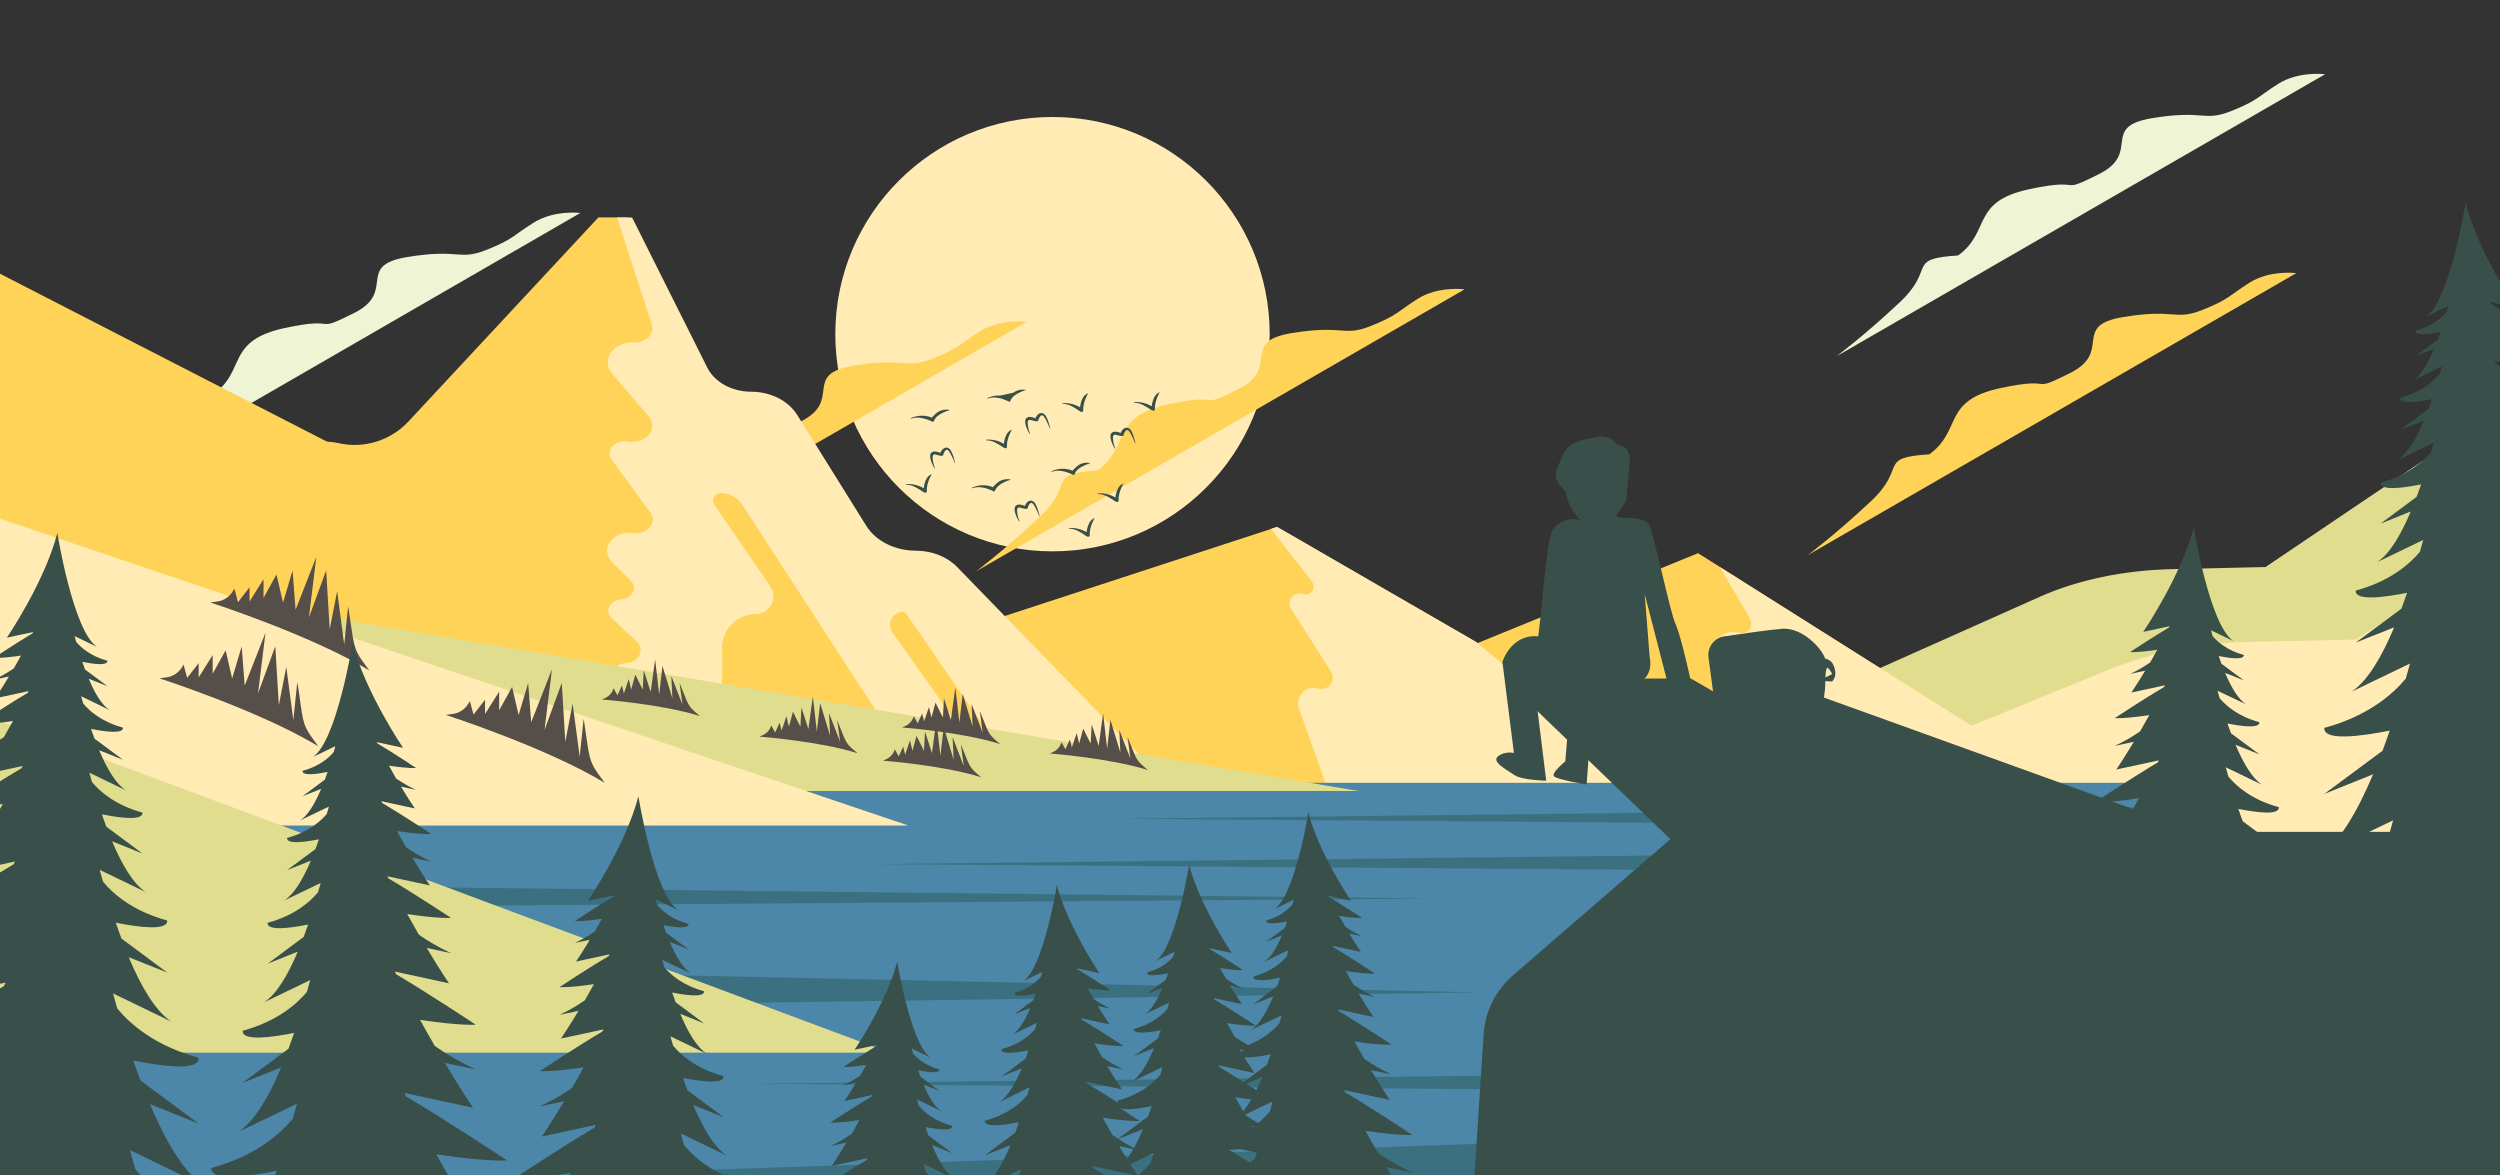<?xml version="1.0" encoding="UTF-8" standalone="no"?>
<!DOCTYPE svg PUBLIC "-//W3C//DTD SVG 1.1//EN" "http://www.w3.org/Graphics/SVG/1.1/DTD/svg11.dtd">
<svg width="100%" height="100%" viewBox="0 0 1912 899" version="1.1" xmlns="http://www.w3.org/2000/svg" xmlns:xlink="http://www.w3.org/1999/xlink" xml:space="preserve" xmlns:serif="http://www.serif.com/" style="fill-rule:evenodd;clip-rule:evenodd;stroke-linejoin:round;stroke-miterlimit:2;">
    <rect x="0" y="0" width="1912" height="899" fill="#333333" stroke="none"/>
    <g id="Layer2" transform="matrix(1,0,0,1,-7.552,-25.525)">
        <g>
            <g>
                <path d="M451.4,188.4L228.8,317L124,377.5L124,364.9L126.2,362.8C154.1,336.7 130.6,329.7 170.7,327.1C187.5,315 186.2,300.9 196.5,290C201.7,284.5 209.8,279.8 224.8,276.5C269.3,266.9 245.6,281.3 278.4,264.9C311.2,248.5 279,228.7 319,222.1C359,215.5 358.4,225 379.2,216.8C400,208.6 399.9,205.7 415.7,195.8C431.5,185.9 451.4,188.4 451.4,188.4Z" style="fill:rgb(238,244,212);fill-rule:nonzero;"/>
                <path d="M1785.8,82.3L1412.1,298C1412.1,298 1432.7,282.8 1460.6,256.6C1488.5,230.4 1464.9,223.5 1505.1,220.9C1530.4,202.6 1514.7,179.9 1559.2,170.3C1603.7,160.7 1580,175.1 1612.8,158.7C1645.6,142.3 1613.4,122.5 1653.4,115.9C1693.4,109.3 1692.8,118.8 1713.6,110.6C1734.4,102.4 1734.3,99.5 1750,89.6C1765.7,79.7 1785.8,82.3 1785.8,82.3Z" style="fill:rgb(238,244,212);fill-rule:nonzero;"/>
                <circle cx="812.5" cy="281.1" r="166.1" style="fill:rgb(255,235,179);"/>
                <path d="M792.9,271.6L419.2,487.4C419.2,487.4 439.8,472.2 467.7,446C495.6,419.8 472.1,412.9 512.2,410.2C537.5,391.9 521.8,369.2 566.2,359.6C610.6,350 587,364.4 619.8,348C652.6,331.6 620.4,311.8 660.4,305.2C700.4,298.6 699.8,308.1 720.6,299.9C741.4,291.7 741.3,288.8 757.1,278.9C772.9,269 792.9,271.6 792.9,271.6Z" style="fill:rgb(255,211,87);fill-rule:nonzero;"/>
                <path d="M1127.7,246.8L754,462.5C754,462.5 774.6,447.3 802.5,421.1C830.4,394.9 806.9,388 847,385.3C872.3,367 856.6,344.3 901.1,334.7C945.6,325.1 921.9,339.5 954.7,323.1C987.5,306.7 955.3,286.9 995.3,280.3C1035.3,273.7 1034.7,283.2 1055.5,275C1076.3,266.8 1076.2,263.9 1091.9,254C1107.6,244.1 1127.7,246.8 1127.7,246.8Z" style="fill:rgb(255,211,87);fill-rule:nonzero;"/>
                <path d="M326.7,398.7L256,484L243.3,499.3L242.4,500.4L238,505.7L234.2,510.3L229.1,516.5L223,523.8L215.8,532.5C210.7,532 198.7,531.2 182,530.1L151,528.2L145.4,527.8L134.5,527.1L127,526.6L122.2,526.3L109.2,525.4L105.9,525.2L89,524.1L87.4,524C71.2,522.9 54.4,521.6 37.6,520.3C24.1,519.2 10.5,518.1 -2.9,516.9L-2.9,229.5L114.8,290L167.4,317L261.5,365.3L326.7,398.7Z" style="fill:rgb(255,211,87);fill-rule:nonzero;"/>
                <path d="M1918,339.2L1918,727.5C1887.1,742.2 1858.6,753.6 1846.4,757.2C1817.7,765.7 1812.7,761.7 1740.2,751L1418.4,548.5L1567.9,481.8C1596.7,469 1632,461.6 1668.8,460.8L1740.2,459.2L1918,339.2Z" style="fill:rgb(225,221,143);fill-rule:nonzero;"/>
                <path d="M1918,447L1918,727.5C1884.4,742.2 1853.3,753.6 1840,757.2C1808.8,765.7 1803.3,761.7 1724.4,751L1465.1,601.2L1621.2,537.3C1652.5,524.5 1691,517.1 1731.1,516.3L1808.9,514.7L1918,447Z" style="fill:rgb(255,235,179);fill-rule:nonzero;"/>
                <path d="M771.5,498.1L984.1,428.6L1137.7,517.3L1306.2,448.6L1663,673.9L972.5,680.2C972.5,680.2 846.2,680.2 831.4,674.9L771.5,498.1Z" style="fill:rgb(255,211,87);fill-rule:nonzero;"/>
                <path d="M1321.1,667.9C1320.2,667.2 1314.2,662.4 1304.9,654.8L1295,646.7L1267.4,624.1C1253.6,612.8 1238.2,600.2 1222.9,587.6C1205.4,573.2 1187.9,558.8 1172.5,546.2L1155.7,532.4L1136,516.2L1070.6,478.4L1030,454.9L993.9,434L984.3,428.5L979.6,430L985.5,437.6L1010.8,470.1C1011.1,470.4 1011.3,470.7 1011.5,471.1C1013.1,474.2 1011.8,478 1008.7,479.6C1007.1,480.4 1005.3,480.5 1003.7,479.9C999.8,478.5 995.5,480.5 994.1,484.4C993.3,486.6 993.6,489 994.8,491L997.5,495.2L1009.3,513.7L1025.5,539.1C1028.1,543.1 1026.9,548.5 1022.9,551.1C1020.7,552.5 1018.1,552.9 1015.6,552.1C1009.3,550.2 1002.7,553.7 1000.8,560C1000.1,562.4 1000.1,565 1001,567.4L1015,606.8C1017.4,613.4 1019.5,619.4 1021.1,624L1023.4,630.4C1024,632.1 1024.3,633 1024.3,633C1024.3,633 1081.3,640.3 1145.3,648.2C1160.2,650 1175.6,651.9 1190.6,653.8L1207.7,655.9L1226.3,658.1C1245.8,660.4 1263.8,662.5 1278.8,664.2C1305.4,667.3 1322.5,668.9 1321.1,667.9ZM1636.8,657.3L1634.2,655.6L1628.1,651.8L1620,646.6L1614.6,643.2L1601.3,634.8L1594.1,630.2L1584.4,624.1L1501.7,571.9L1492.8,566.3L1485.1,561.5L1479.2,557.8L1438.8,532.3L1322.9,459.2L1346,498.7C1348,502.2 1346.9,506.7 1343.4,508.8C1341.6,509.9 1339.4,510.1 1337.4,509.4C1332,507.7 1326.2,509.2 1322.4,513.4C1322,513.9 1321.6,514.4 1321.2,514.9C1317.6,520.1 1317.8,527 1321.7,532L1343.1,559.3L1345.2,562C1360.9,582 1374.6,599.4 1376.7,602C1378,603.6 1393.9,612.3 1417.1,624.2C1429.2,630.4 1443.3,637.5 1458.3,645L1459.8,645.7L1463.5,647.5C1468,649.7 1472.6,652 1477.3,654.3L1481.1,656.2C1494.2,662.6 1507.6,669 1520.8,675.2L1530.6,675.1L1583.4,674.6L1609.4,674.4L1663.1,673.9L1636.8,657.3Z" style="fill:rgb(255,235,179);fill-rule:nonzero;"/>
                <path d="M139.3,454.1L216.5,378.9C229.8,366 248.6,360.6 266.7,364.5C286.2,368.8 306.4,362.4 320,347.8L465.2,191.8L487.5,191.8L534.6,306.7C539.2,317.8 550,325.1 562,325.1C574.2,325.1 585.4,331.9 590.9,342.8C602.4,365.4 622.3,404.4 634.2,427.7C640.2,439.4 652.2,446.7 665.3,446.7C675.3,446.7 684.8,451.3 691,459.1L818.4,619.6L353.5,619.6L139.3,454.1Z" style="fill:rgb(255,211,87);fill-rule:nonzero;"/>
                <path d="M548.5,306.7C554.1,317.8 567.3,325.1 581.9,325.1C596.8,325.1 610.4,331.9 617.2,342.8C631.3,365.4 655.6,404.4 670.1,427.7C677.4,439.4 692.1,446.7 708.1,446.7C720.3,446.7 731.9,451.3 739.5,459.1C777.1,497.8 890,614.1 890,614.1C883.7,615.9 875.8,617.8 866.9,619.5L633.8,619.5C577.1,609.4 526.3,597 526.3,597L477.4,549.5C474.4,546.8 473.6,542.5 475.5,538.9C477.3,535.4 481.4,533 486.1,532.7C490.7,532.4 494.8,530 496.6,526.5C498.4,523 497.5,518.7 494.5,516.1L475.4,498.3C472.8,496.1 472.1,492.4 473.5,489.4C475,486.4 478.4,484.3 482.4,484C486.4,483.7 489.9,481.6 491.5,478.6C493.1,475.6 492.4,471.8 489.9,469.5L475.7,455.4C471.2,450.9 470.6,444.6 474.2,439.7C477.8,434.8 484.8,432.1 491.8,433.2C496.7,434 501.7,432.3 504.5,428.9C507.4,425.7 507.6,421 505,417.6L475.4,377.1C473.1,374 473.3,369.6 476,366.8C479,363.7 483.5,362.3 487.8,363.2C494,364.3 500.3,362.3 503.8,358C507.3,353.9 507.2,347.9 503.6,343.9C494.7,333.6 484.6,321.8 475.8,311.4C471.6,306.9 471.2,300.1 474.8,295.1C478.4,290 485.2,287 492.4,287.4C496.5,287.7 500.5,286.3 503.5,283.5C506.2,281.1 507.2,277.3 506.1,273.9C497.3,246.9 479.5,191.9 479.5,191.9L491,191.9L548.5,306.7Z" style="fill:rgb(255,235,179);fill-rule:nonzero;"/>
                <path d="M764.9,588.3L700.1,494.2C699.7,493.6 699.1,493.3 698.4,493.3C692.8,493.3 688.3,497.8 688.3,503.4C688.3,505.5 688.9,507.5 690.1,509.2L751.5,596L764.9,588.3Z" style="fill:rgb(255,211,87);fill-rule:nonzero;"/>
                <path d="M697.2,599.5L575.5,411.9C571.8,406.2 565.4,402.7 558.6,402.7C555.5,402.7 552.9,405.2 552.9,408.4C552.9,409.6 553.3,410.7 553.9,411.6L596.7,474C600.9,480.1 599.3,488.5 593.2,492.8C591,494.3 588.3,495.2 585.6,495.2C571.4,495.2 559.8,506.7 559.8,521L559.8,578L697.2,599.5Z" style="fill:rgb(255,211,87);fill-rule:nonzero;"/>
                <path d="M1697,624.2L1697,1049.9C1697,1058 1689.3,1064.6 1679.8,1064.6L0,1064.6L0,624.2L1697,624.2Z" style="fill:rgb(76,134,168);fill-rule:nonzero;"/>
                <path d="M309.6,703.9L1105.5,712.7L309.6,718.6L309.6,703.9Z" style="fill:rgb(59,112,128);fill-rule:nonzero;"/>
                <g transform="matrix(1.045,0,0,3.144,-14.481,-1928.12)">
                    <path d="M1114.9,899.5L319,908.4L1114.8,914.3L1114.9,899.5Z" style="fill:rgb(59,112,128);fill-rule:nonzero;"/>
                </g>
                <g transform="matrix(1,0,0,1,12.734,-34.198)">
                    <path d="M1367,879.8L571.1,888.6L1367,894.5L1367,879.8Z" style="fill:rgb(59,112,128);fill-rule:nonzero;"/>
                </g>
                <g transform="matrix(1.036,0,0,1.996,-11.306,-763.802)">
                    <path d="M313.4,766.9L1109.2,775.7L313.4,781.6L313.4,766.9Z" style="fill:rgb(59,112,128);fill-rule:nonzero;"/>
                </g>
                <path d="M1471.2,677.6L675.4,686.4L1471.2,692.3L1471.2,677.6Z" style="fill:rgb(59,112,128);fill-rule:nonzero;"/>
                <path d="M1657.4,642.8L861.6,651.7L1657.4,657.6L1657.4,642.8Z" style="fill:rgb(59,112,128);fill-rule:nonzero;"/>
                <path d="M247.2,495.8L1046.6,630.5L373.6,630.5L247.2,495.8Z" style="fill:rgb(225,221,143);fill-rule:nonzero;"/>
                <path d="M467.8,560.5C467.8,560.5 514.1,564 542.9,573.2C536,567.3 534.8,566.8 531.2,557.6C527.6,548.4 527.3,547.9 527.3,547.9L529.5,564.5L521,542.5L521.8,559.7L514.2,534.8L511.7,556.7L508.6,529.9L505.2,554.7L499.9,538.2L499.1,552.9L493.4,541.5L490.3,552.9L488.4,544.9L484.7,555.9L483.2,549.8L479.8,557.3L476.8,551.9C475.8,555.4 473.2,558.2 469.9,559.6L467.8,560.5Z" style="fill:rgb(86,79,73);fill-rule:nonzero;"/>
                <path d="M588.3,588.9C588.3,588.9 634.6,592.4 663.4,601.6C656.5,595.7 655.3,595.2 651.7,586C648.1,576.8 647.8,576.3 647.8,576.3L650.1,592.9L641.6,570.9L642.4,588.1L634.8,563.2L632.3,585.1L629.2,558.3L625.8,583.1L620.5,566.6L619.7,581.3L614,569.9L610.9,581.3L609,573.3L605.3,584.3L603.8,578.2L600.4,585.7L597.4,580.3C596.4,583.8 593.8,586.6 590.5,588L588.3,588.9Z" style="fill:rgb(86,79,73);fill-rule:nonzero;"/>
                <path d="M697.4,581.9C697.4,581.9 743.7,585.4 772.5,594.6C765.6,588.7 764.4,588.2 760.8,579C757.2,569.8 756.9,569.3 756.9,569.3L759.1,585.9L750.6,563.9L751.4,581.1L743.8,556.2L741.3,578.1L738.2,551.3L734.8,576.1L729.5,559.6L728.7,574.3L723,562.9L719.9,574.3L718,566.3L714.3,577.3L712.8,571.2L709.4,578.7L706.4,573.3C705.4,576.8 702.8,579.6 699.5,581L697.4,581.9Z" style="fill:rgb(86,79,73);fill-rule:nonzero;"/>
                <path d="M682.9,607.3C682.9,607.3 729.2,610.8 758,620C751.1,614.1 749.9,613.6 746.3,604.4C742.7,595.2 742.4,594.7 742.4,594.7L744.6,611.3L736.1,589.3L736.9,606.5L729.3,581.6L726.8,603.5L723.7,576.7L720.3,601.5L715,585L714.2,599.7L708.5,588.3L705.4,599.7L703.5,591.7L699.8,602.7L698.3,596.5L694.9,604L691.9,598.6C690.9,602.1 688.3,604.9 685,606.3L682.9,607.3Z" style="fill:rgb(86,79,73);fill-rule:nonzero;"/>
                <path d="M810.4,601.8C810.4,601.8 856.7,605.3 885.5,614.5C878.6,608.6 877.4,608.1 873.8,598.9C870.2,589.7 869.9,589.2 869.9,589.2L872.1,605.8L863.6,583.8L864.4,601L856.8,576.1L854.3,598L851.2,571.2L847.8,596L842.5,579.5L841.7,594.2L836,582.8L832.9,594.2L831,586.2L827.3,597.2L825.8,591.1L822.4,598.6L819.4,593.2C818.4,596.7 815.8,599.5 812.5,600.9L810.4,601.8Z" style="fill:rgb(86,79,73);fill-rule:nonzero;"/>
                <path d="M702.3,656.9L-4,656.9L-4,418.3L702.3,656.9Z" style="fill:rgb(255,235,179);fill-rule:nonzero;"/>
                <path d="M168.4,486.3C168.4,486.3 245.2,511.1 290,538.3C280.7,525.5 278.9,524.3 276.5,507.2C274.1,490.1 273.8,489.3 273.8,489.3L270.8,518.3L265.4,477.6L259.7,506.9L257,461.8L243.8,497.8L249.5,451.4L233.6,491.9L231.3,461.9L224,486.4L219,464.9L209.1,482.8L209.1,468.5L198.4,485.6L198.4,474.7L189.6,486L186.8,475.7L185.7,477.6C183.2,481.8 179,484.7 174.2,485.5L168.4,486.3Z" style="fill:rgb(86,79,73);fill-rule:nonzero;"/>
                <path d="M348.5,572.3C348.5,572.3 425.3,597.1 470.1,624.3C460.8,611.5 459,610.3 456.6,593.2C454.2,576.1 453.9,575.3 453.9,575.3L450.9,604.3L445.5,563.6L439.9,592.9L437.2,547.8L424,583.8L429.7,537.4L413.8,577.9L411.5,547.9L404.2,572.4L399.2,550.9L389.3,568.8L389.3,554.5L378.5,571.6L378.5,560.7L369.7,572L366.9,561.7L365.8,563.6C363.3,567.8 359.1,570.7 354.3,571.5L348.5,572.3Z" style="fill:rgb(86,79,73);fill-rule:nonzero;"/>
                <path d="M129.4,544.3C129.4,544.3 206.2,569.1 251,596.3C241.7,583.5 239.9,582.3 237.6,565.2C235.3,548.1 234.9,547.3 234.9,547.3L231.9,576.3L226.5,535.6L220.8,564.9L218.1,519.8L204.9,555.8L210.6,509.4L194.7,549.9L192.4,519.9L185.1,544.4L180.1,522.9L170.2,540.8L170.2,526.5L159.5,543.6L159.5,532.7L150.7,544L147.9,533.7L146.9,535.6C144.4,539.8 140.2,542.7 135.4,543.5L129.4,544.3Z" style="fill:rgb(86,79,73);fill-rule:nonzero;"/>
                <path d="M-3,572.6L688,830.6L-3,830.6L-3,572.6Z" style="fill:rgb(225,221,143);fill-rule:nonzero;"/>
                <path d="M1074.6,998.6C1070.7,991.9 1066.6,984.7 1062.4,977.1C1095.8,982.2 1108.1,981.1 1108.1,981.1C1108.1,981.1 1075.7,959.8 1051.4,944.9C1048.4,943.1 1045.6,941.4 1042.9,939.8C1042.5,939.1 1042.2,938.3 1041.8,937.6L1056.7,940.8C1079.9,945.8 1085.6,947 1086.6,947.2L1086.1,947.1C1086.1,947.1 1083.3,943.1 1078.8,935.9C1076.9,932.9 1074.6,929.3 1072.2,925.3C1071.4,924.1 1070.6,922.8 1069.8,921.4L1069.4,920.7L1067.8,918.1L1087.7,922.4C1080.4,919.1 1073.4,915.2 1066.7,910.8C1065,909.7 1063.2,908.5 1061.4,907.3L1058,901.3L1056.3,898.4L1055.6,897.1L1053.4,893.2L1051.8,890.3L1056.4,891C1079.2,894.2 1087.7,893.5 1087.7,893.5C1087.7,893.5 1085.3,891.9 1081.3,889.3C1077.6,886.9 1072.5,883.6 1067,880L1066.5,879.7L1060.9,876.1C1056.9,873.6 1052.8,871 1048.8,868.5C1044.4,865.8 1040.2,863.2 1036.4,861L1035.5,859.2L1057.6,864C1067.6,866.2 1070.3,866.7 1070.8,866.8L1070.4,866.7C1070.4,866.7 1068.5,863.9 1065.3,858.8C1063.7,856.3 1061.8,853.2 1059.6,849.7C1058.9,848.6 1058.2,847.5 1057.5,846.3C1057,845.5 1056.5,844.7 1056,843.9L1058.8,844.5L1066.8,846.2L1071.6,847.2C1071.4,847.1 1070.1,846.6 1068.1,845.5C1066.2,844.6 1063.7,843.2 1060.7,841.5C1057.7,839.8 1054.5,837.7 1050.9,835.3C1048.5,831.2 1046,826.7 1043.4,822C1049.8,823 1055,823.6 1059,824C1061.2,824.2 1063.2,824.3 1064.8,824.4C1066.8,824.5 1068.4,824.5 1069.5,824.5C1071,824.5 1071.7,824.4 1071.7,824.4L1070,823.3L1069,822.6L1064.6,819.7C1057.1,814.8 1044.9,807 1035.3,801.1C1033.9,800.3 1032.6,799.5 1031.4,798.8L1030.7,797.4L1036.1,798.6L1054.1,802.5L1058.1,803.4L1058,803.4C1058,803.4 1057.6,802.8 1056.8,801.6C1055,798.9 1051.3,793.2 1046.6,785.4L1059,788C1054.3,785.8 1049.7,783.3 1045.4,780.4C1044.5,779.8 1043.6,779.2 1042.7,778.6C1041.6,776.8 1040.5,774.9 1039.4,772.9L1038.7,771.6L1036.8,768.1C1042.8,769.1 1048.9,769.8 1055,770.1C1056.4,770.2 1057.7,770.2 1059.1,770.1L1056.8,768.6C1051.2,764.9 1036.8,755.5 1027.3,750L1026.9,749.1L1026.8,748.9C1043.6,752.6 1047.8,753.4 1048.6,753.6L1048.4,753.6C1048.4,753.6 1044.7,748.2 1039.5,739.5L1049.2,741.6C1044.7,739.5 1040.4,737.1 1036.4,734.2C1034.9,731.6 1033.3,728.9 1031.7,726C1044.5,728 1049.2,727.5 1049.2,727.5C1049.2,727.5 1033.5,717.2 1024.2,711.7L1023.9,711L1023.8,710.8C1037.1,713.7 1040.3,714.4 1040.9,714.5L1040.8,714.5C1040.8,714.5 1039.7,712.9 1037.9,710L1037.1,708.7C1033.9,703.7 1029.2,695.8 1024.3,686.5C1022.9,683.8 1021.5,681 1020.1,678.1C1019.7,677.3 1019.3,676.4 1018.9,675.6C1015,667.4 1011.7,658.9 1009.1,650.3C1008.8,649.2 1008.5,648.1 1008.2,647C1007.8,645.4 1008,648.2 1007.6,650.3C1006.7,655.2 1004.9,665 1002.2,675.8C1002,676.7 1001.8,677.5 1001.5,678.4C1000.8,681.1 1000.1,683.7 999.3,686.4C997.2,693.9 994.6,701.2 991.4,708.3C991.1,709 990.7,709.7 990.4,710.4C988,715.1 985.3,718.7 982.5,720.6L997,713.6C996.7,714.8 996.3,716.1 996,717.3C992.7,721.2 986.6,726.6 975.8,729.5C975.5,732.9 985,731.6 992,730.2C991.4,731.9 990.8,733.6 990.2,735.2L975.8,745.9L988,740.8C984,750.3 979.5,757.9 974.5,761.1L993,752.2C992.6,753.8 992.1,755.4 991.7,756.9C988.1,761.2 981.8,766.9 971.2,770.8C969.6,771.4 967.8,772 966,772.5C966,772.8 966,773.1 966.2,773.4C967.6,776.5 978.5,775 986.6,773.3C985.9,775.5 985.1,777.6 984.4,779.6L966,793.7L981.4,787.5C976.3,799.6 970.6,809.2 964.3,813.3L987.8,802C987.3,804 986.7,806 986.1,808C981.8,813.2 974.3,820 962.1,824.8C958.6,822.9 955.1,820.7 951.8,818.5C949.9,815.2 947.9,811.7 945.9,808C962.1,810.5 968.1,810 968.1,810C968.1,810 948.2,796.9 936.3,789.9L935.8,789L935.7,788.8L957.4,793.5L957.3,793.5C957.3,793.5 953.6,788.1 948.4,779.4L958.1,781.5C953.6,779.4 949.3,777 945.3,774.1L945.3,774L943.5,771C942.6,769.4 941.6,767.7 940.6,765.9C953.4,767.9 958.1,767.4 958.1,767.4C958.1,767.4 942.4,757.1 933.1,751.6L932.7,750.9L932.6,750.7C945.9,753.6 949.1,754.3 949.7,754.4L949.6,754.4C940.5,740.6 932.5,726.2 925.7,711.2C925.2,710.1 924.7,709 924.3,707.9C921.4,701.1 918.9,694.1 917,686.9C917,686.9 915.5,695.9 912.9,707.7C912.6,708.9 912.4,710 912.1,711.3C907.6,730.4 900.4,754.6 891.4,760.4L905.9,753.4C905.6,754.6 905.2,755.9 904.9,757.1C901.7,761 895.5,766.4 884.7,769.3C884.7,769.7 884.8,770 885,770.3C886.5,772.1 892.7,771.4 898.3,770.4C899.2,770.2 900.1,770.1 900.9,769.9L900.7,770.4C900.2,771.7 899.8,773 899.3,774.3L899.1,774.9L884.6,785.7L896.7,780.9C892.7,790.4 888.2,798 883.2,801.2L901.7,792.3C901.3,793.9 900.8,795.4 900.4,797C896.3,802 888.4,808.8 874.7,812.5C874.3,816.8 886.4,815.2 895.3,813.4C894.6,815.5 893.8,817.7 893.1,819.7L874.8,833.3L890.2,827.1C885.1,839.2 879.4,848.8 873.1,852.9L896.6,841.6C896.1,843.6 895.5,845.6 894.9,847.6C889.6,853.9 879.7,862.6 862.3,867.3C862.2,867.9 862.4,868.6 862.9,869.1C855.1,864.1 845.9,858.3 838.9,854.2L838.2,852.8C858.9,857.3 864.5,858.5 865.7,858.7L865.6,858.7C865.6,858.7 860.9,851.8 854.3,840.8L866.7,843.4C861,840.8 855.5,837.6 850.4,834C848.5,830.7 846.5,827.2 844.5,823.5C860.8,826 866.8,825.5 866.8,825.5C866.8,825.5 846.9,812.4 835,805.4L834.6,804.5L834.5,804.3L856.2,809L856.1,809C856.1,809 852.4,803.6 847.2,794.9L856.9,797C852.4,794.9 848.1,792.5 844.1,789.6C842.6,787 841.1,784.3 839.4,781.4C852.2,783.4 856.9,782.9 856.9,782.9C856.9,782.9 851.1,779.1 844.4,774.8C841.8,773.1 839,771.4 836.4,769.8C834.8,768.8 833.2,767.9 831.8,767L831.5,766.3L831.4,766.1C844.7,769 847.9,769.7 848.5,769.8L848.4,769.8C848.4,769.8 828.7,740.8 818.7,711.9C818.1,710.1 817.5,708.3 817,706.6C816.6,705.2 816.2,703.7 815.8,702.3C815.8,702.3 815.6,703.9 815.1,706.6C814.8,708.1 814.5,709.9 814.1,712C811.2,727 804.7,755.6 796,769.4C794.7,771.6 793,773.6 791.1,775.2C790.8,775.4 790.5,775.7 790.2,775.9L791.6,775.2L803.5,769.5L804.7,768.9C804.6,769.1 804.6,769.3 804.5,769.5C804.2,770.5 803.9,771.6 803.6,772.6C802.9,773.5 802.1,774.3 801.2,775.1C796.2,779.8 790,783.1 783.4,784.8C783.1,788.2 792.6,786.9 799.6,785.5C799,787.2 798.4,788.8 797.8,790.5L783.4,801.2L795.5,796.4C791.5,805.9 787,813.5 782,816.7L800.5,807.8C800.1,809.4 799.6,811 799.2,812.5C795.1,817.5 787.2,824.3 773.5,828C773.1,832.3 785.2,830.6 794.1,828.9C793.4,831 792.6,833.1 791.9,835.2L773.6,848.8L789,842.6C783.9,854.7 778.2,864.3 771.9,868.4L795,857C794.5,859 793.9,861 793.3,863C788.1,869.3 778.1,878 760.7,882.7L760.7,883.4C761.6,887.9 776.1,885.9 786.8,883.8L785.7,887.1C785.1,888.7 784.6,890.3 784,891.8L772.7,900.2L761.6,908.5L760.8,909.1L762.3,908.5L780.4,901.3C779.3,903.8 778.2,906.3 777.1,908.7C773.2,916.9 769.1,923.8 764.7,928.7C763.1,930.5 761.4,932.1 759.4,933.5C759.1,933.7 758.9,933.9 758.6,934.1L759.8,933.5L770,928.6L788.5,919.7C787.8,922.2 787.1,924.8 786.4,927.3C786.1,927.7 785.8,928 785.5,928.4C783.9,930.2 782.2,932 780.4,933.6C773,940.4 761.7,947.8 745,952.4C744.4,959.4 763.9,956.7 778.2,953.8C777,957.3 775.8,960.7 774.6,964L760,974.7L746.9,984.5L744.7,986.1L748.7,984.5L769.5,976.2C768.3,979.1 767,981.9 765.7,984.7C762.1,992.6 757.8,1000.1 752.7,1007.2C737.7,1001 728.3,992.6 722.9,986.1C722.7,985.6 722.6,985 722.4,984.5C721.8,982.5 721.3,980.5 720.7,978.5L733.3,984.6L750.5,992.9C747.3,990.7 744.4,987.9 742.1,984.7C739.8,981.7 737.8,978.5 736,975.2C733.3,970.3 730.9,965.3 728.8,960.1L748.3,967.9L725,950.6C724,948 723.1,945.3 722.1,942.6C733.3,944.8 748.7,947 748.2,941.5C741.6,939.8 735.4,937.1 729.5,933.6C727.4,932.3 725.4,930.9 723.5,929.4C720.6,927.1 717.9,924.5 715.6,921.7C715,919.7 714.5,917.7 713.9,915.7L737.4,927C732.4,923.8 727.8,917.1 723.6,908.5C722.5,906.2 721.4,903.7 720.3,901.2L735.7,907.4L727.2,901.1L717.5,893.8C716.7,891.7 716,889.6 715.3,887.5C723.8,889.2 735.4,890.8 735.9,887.1L735.9,886.6C733.4,885.9 730.9,885.1 728.5,884.1C721.4,881.3 715.1,876.9 710.2,871.1C709.8,869.5 709.3,867.9 708.9,866.4L727.4,875.3C722.4,872.1 717.9,864.5 713.9,855L726,859.8L711.6,849.1C711,847.5 710.4,845.8 709.8,844.1C716.8,845.5 726.3,846.8 726,843.4C722.1,842.4 718.3,840.8 714.8,838.7C711.4,836.7 708.3,834.1 705.8,831.1C705.5,829.9 705.1,828.6 704.8,827.4L719.3,834.4C716.3,832.5 713.6,828.6 711.1,823.6C704.6,810.6 699.5,790 696.6,776C696,773.1 695.5,770.6 695.1,768.4C694.2,763.8 693.8,760.9 693.8,760.9C693.6,761.7 693.4,762.6 693.1,763.4C692.6,765 692.1,766.7 691.6,768.3C690.8,770.9 689.8,773.5 688.8,776C686.1,783.1 682.8,790.2 679.6,796.6C678.8,798.2 677.9,799.8 677.1,801.4C675.6,804.2 674.2,806.8 672.8,809.3C670.7,813.1 668.7,816.4 667,819.2C665.3,822 663.9,824.2 662.9,825.7C661.9,827.2 661.1,828.4 661.1,828.4L661,828.4C661.6,828.3 664.7,827.6 677.4,824.9L678,824.8L677.9,825L677.6,825.7L677.3,825.9C675.5,826.9 673.5,828.2 671.4,829.5C666.2,832.7 660.5,836.4 656.8,838.8L652.6,841.5C652.6,841.5 657.3,841.9 670.1,840C668.5,842.9 666.9,845.7 665.4,848.2C661.3,851 657,853.5 652.6,855.6L662.3,853.5C657.1,862.2 653.4,867.6 653.4,867.6L653.2,867.6C654,867.4 658.1,866.6 675,862.9L674.9,863.1L674.4,864C662.5,871 642.6,884.1 642.6,884.1C642.6,884.1 648.6,884.6 664.9,882.1C664.4,883 663.9,883.8 663.5,884.7L662.5,886.4C661.3,888.6 660.1,890.6 659,892.6C653.9,896.2 648.5,899.3 642.8,901.9L642.6,902L643,901.9L655,899.3C654.5,900.1 654,901 653.5,901.7C652.1,904 650.8,906 649.7,907.9C646,913.8 643.7,917.2 643.7,917.2L643.6,917.2C644.9,916.9 650.4,915.7 671.1,911.3L670.4,912.7C662.2,917.5 650.9,924.7 642.4,930.2L638.4,932.8C633.4,936 630,938.3 630,938.3C630,938.3 637.6,939 658.3,935.8C655.7,940.5 653.2,945 650.8,949.1C644.2,953.7 637.3,957.7 630,961.1L645.7,957.8C640.7,966 636.7,972.4 634.1,976.3C632.3,979.1 631.3,980.6 631.3,980.6L631.1,980.6C632.2,980.4 636.8,979.4 652,976.1L666.1,973.1L665.2,974.9C664.6,975.3 663.9,975.7 663.2,976.1C659.2,978.5 654.7,981.2 650.2,984.1C632.7,994.9 613.9,1007.4 613.9,1007.4C613.9,1007.4 623.6,1008.2 649.9,1004.2C646.6,1010.2 643.4,1015.8 640.3,1021.1C631.9,1026.9 623.1,1032 613.9,1036.2L633.8,1031.9C623,1049.8 615.5,1060.9 615.5,1060.9L614.9,1061.1C614.9,1061.1 620.3,1060 659.9,1051.4L658.8,1053.6C653.1,1056.9 646.5,1061 639.7,1065.2L731.3,1065.2C730.6,1062.9 730,1060.6 729.4,1058.3L743.8,1065.2L1091.7,1065.2C1077.8,1056.4 1062.9,1047.1 1051.1,1040.1L1050.9,1039.7C1050.5,1038.9 1050.1,1038.1 1049.7,1037.2L1052.6,1037.8C1096.7,1047.4 1105.5,1049.2 1106.6,1049.5L1105.9,1049.3C1105.9,1049.3 1096.3,1035.2 1082.7,1012.5L1108.1,1017.9C1096.4,1012.4 1085.2,1006 1074.6,998.6ZM947.4,904.9C950.2,904.9 952.9,904.7 955.7,904.3L968.8,907.1C968.2,908.8 967.6,910.4 967,912.1L965.6,913.1L963.5,914.7L960.9,913.1C956.1,910.2 951.5,907.3 947.4,904.9ZM964.5,866.4C962.7,869.6 960.6,872.6 958.3,875.4C956.4,872 954.4,868.5 952.3,864.7C957.1,865.5 961.1,866 964.5,866.4ZM960.6,854.3L972.9,849.4C971.4,852.9 969.9,856.2 968.4,859.3C966,857.7 963.3,856 960.6,854.3ZM965.5,887.6L964.9,886.6L966.4,886.9C966.1,887.2 965.8,887.4 965.5,887.6ZM880.9,891C879.2,895 877.4,898.8 875.5,902.3L874.9,903.5L872.7,902.4C870,901 866.6,899.1 862.9,896.6L876.9,891L881.8,889C881.5,889.6 881.2,890.2 880.9,891ZM978.8,875.5C976.1,878.7 973.2,881.6 969.9,884.3L969.7,884.4L969.5,884.3C966.6,882.6 963.3,880.6 959.8,878.2L959.7,878.1L980.8,867.9C980.2,870.4 979.5,872.9 978.8,875.5ZM959,829C958.2,829.3 957.4,829.6 956.5,829.8C956.2,829.3 955.9,828.8 955.6,828.3L959,829ZM967,846.2C966.9,846.2 963.9,841.7 959.2,834.2C964.6,834.5 972.7,833.2 979.4,831.9C978.5,834.6 977.5,837.3 976.5,839.9L958.7,853.1C952.3,849 945.5,844.8 940.1,841.6L939.4,840.2C960.2,844.8 965.8,846 967,846.2ZM853.8,885.5C852.8,883.8 851.9,882 850.9,880.3C871.6,883.5 879.2,882.8 879.2,882.8C879.2,882.8 872.7,878.5 864.3,873.1C868.8,874.9 879.8,873.2 888.4,871.5C887.5,874.2 886.5,876.9 885.5,879.5L877.7,885.3L870.2,890.9L862.7,896.4C861.3,895.5 859.9,894.6 858.4,893.6C857.9,892.7 857.3,891.7 856.8,890.8C855.8,889 854.8,887.3 853.8,885.5ZM863.5,902.1L864.5,902.3L874.3,904.4C872.8,907 871.3,909.5 869.5,911.9C867.7,909.1 865.7,905.9 863.6,902.3C863.5,902.3 863.5,902.2 863.5,902.1ZM889.8,907.3C889.3,909.1 888.8,910.8 888.3,912.5C888.1,913.3 887.9,914.1 887.6,914.9C884.6,918.5 881.3,921.7 877.6,924.6C877,923.7 875,920.7 871.9,915.9L879,912.5L889.8,907.3ZM843.8,919.1C843.5,918.5 843.2,917.9 842.9,917.3L860.6,921.1L859.9,921.6L860.8,921.1C871.4,923.4 875.7,924.3 877.4,924.7C874.7,926.8 871.9,928.8 868.9,930.5C867.8,931.1 866.7,931.8 865.5,932.4L862.6,930.6C856,926.5 849.4,922.4 843.8,919.1ZM972.4,947.5C972.1,948.6 971.8,949.6 971.5,950.7L970.3,949.9L969.7,948.8L972.4,947.5ZM865.4,959.4C863.4,955.9 861.4,952.3 859.3,948.5C866,949.5 871.6,950.2 876.2,950.7L875.8,951.7L865.4,959.4ZM871,963.7C870.7,964.5 870.3,965.4 869.9,966.2L868.7,965.4L868.3,964.7L871,963.7ZM740.1,1038.7C739.9,1038.3 739.8,1038 739.6,1037.6L741.2,1038.2L740.1,1038.7ZM761.9,1058.8L753.8,1064.8C750.5,1059.8 747.5,1054.6 744.9,1049.2C750.5,1048.7 756.6,1047.7 762.3,1046.6L764.4,1047.5L763.1,1046.5C764.3,1046.3 765.4,1046.1 766.5,1045.8C765.1,1050.3 763.5,1054.6 761.9,1058.8ZM777,1012.2C768.9,1021.7 758.9,1029.5 747.7,1035.1L734.8,1025.5C733.6,1022.2 732.3,1018.8 731.2,1015.3C735.8,1016.2 740.9,1017.1 745.7,1017.7C744.5,1018.8 743.2,1019.8 741.8,1020.7L747.6,1017.9C757,1018.8 764.8,1018.3 764.4,1013.9C762.6,1013.4 760.9,1012.9 759.2,1012.3L779.7,1002.4C778.8,1005.8 777.9,1009 777,1012.2ZM851.1,998.4L850.3,997.9L849.2,995.7L852.8,996.5C852.3,997.1 851.7,997.8 851.1,998.4ZM867,1008.1C862.5,1005.3 858.1,1002.6 854,1000.2L858.9,997.8L866.4,999.4L874.4,1001.1C872.2,1003.6 869.7,1005.9 867,1008.1Z" style="fill:rgb(57,79,73);fill-rule:nonzero;"/>
                <g transform="matrix(1,0,0,1,1.448,-1.807)">
                    <path d="M1018,1068L1072.6,1036.5L1075.3,1009.6C1077.7,985.5 1093.3,964.7 1115.8,955.6L1132.3,948.9C1132.3,948.9 1137.9,863.6 1140.8,818.4C1141.9,801 1150,784.7 1163.2,773.3L1283.6,669.1L1159.5,549.6C1158.7,548.9 1158.7,547.6 1159.4,546.9C1159.8,546.5 1160.3,546.3 1160.8,546.3L1299.4,546.3L1321.8,559.3L1396.8,559.3L1696.8,667.5L1696.8,1053.1C1696.8,1061.3 1690.1,1067.9 1682,1067.9L1018,1067.9L1018,1068Z" style="fill:rgb(57,79,73);fill-rule:nonzero;"/>
                </g>
                <path d="M1226.2,360.2C1226.2,360.2 1238.8,356.3 1244.2,365.7C1254.2,366.9 1254.2,374.7 1253.9,379.3C1253.6,383.9 1251.3,407.9 1251.3,407.9C1249.3,411.9 1247,415.7 1244.1,419.1C1240,423.9 1265,418.1 1269.1,427.6C1273.2,437.1 1284.9,494.1 1289,502.8C1293.1,511.5 1300.6,545.9 1300.6,545.9L1300.6,550.3L1283.6,550.3L1265.4,479.8L1269.2,527.7C1269.2,527.7 1273.4,544.7 1258.1,547.9C1242.8,551.1 1226.1,555.7 1226.1,555.7L1221,625.5C1221,625.5 1198.2,621.8 1196,619.2C1193.8,616.6 1204.7,607.8 1204.7,607.8L1207.2,577.3L1182.4,560.3L1190.1,622.6C1190.1,622.6 1171.3,622.2 1165.8,618.3C1160.3,614.4 1147.9,608.3 1153.2,604C1158.5,599.7 1165.4,601.4 1165.4,601.4L1156.6,531.8C1156.6,531.8 1163.1,510.2 1184,512.2C1187.1,489.2 1190.1,441.4 1194.6,431.5C1194.6,431.5 1200.8,419.7 1216.1,423.3C1210.2,417.3 1206.3,409.6 1204.8,401.3C1197.7,395 1195.2,389.1 1199.9,380.2C1204.6,371.3 1202.9,364.2 1226.2,360.2Z" style="fill:rgb(57,79,73);fill-rule:nonzero;"/>
                <path d="M1318.5,560.4C1318.5,560.4 1316,541.8 1314.2,528.3C1313.2,520.5 1318.6,513.3 1326.4,512.2C1340.5,510.1 1361.4,507.1 1370.8,506.4C1385.6,505.3 1400.9,521.2 1403.4,529.2C1408.9,530.3 1410.7,535 1411.2,539.6C1411.5,542.2 1410.6,544.8 1408.8,546.7L1403.5,546.5L1403.5,543.7L1408.8,541.1C1408.1,539.4 1407,537.8 1405.6,536.4C1403.7,534.8 1403.4,545.7 1403.5,548.7C1403.6,551.7 1402.5,563.2 1400.2,565L1318.5,560.4Z" style="fill:rgb(57,79,73);fill-rule:nonzero;"/>
                <path d="M-4,576C3.7,571 18.7,561.3 28.8,555.4L29.3,554.3L29.4,554.1C-1.7,560.8 3.8,559.6 3.8,559.6C3.8,559.6 8.2,553.2 14.4,542.9L2.9,545.4C8.2,542.9 13.3,540 18.1,536.7C19.9,533.7 21.7,530.4 23.6,526.9C8.4,529.2 2.8,528.7 2.8,528.7C2.8,528.7 21.3,516.5 32.4,509.9L32.9,508.9C8.4,514.2 12.8,513.2 12.8,513.2C12.8,513.2 41.7,470.8 51.4,433.2C51.4,433.2 63.5,508.4 81.8,520.3L64.6,512L65.8,516.4C69.7,521 77,527.4 89.7,530.9C90,534.9 78.8,533.4 70.5,531.7C71.2,533.7 71.9,535.7 72.6,537.6L89.7,550.3L75.4,544.6C80.1,555.9 85.5,564.8 91.4,568.6L69.6,558C70.1,559.9 70.6,561.7 71.2,563.6C76.1,569.5 85.4,577.6 101.6,582C102,587.1 87.7,585.1 77.2,583C78.1,585.6 78.9,588 79.9,590.5L101.6,606.6L83.4,599.3C89.4,613.6 96.2,625 103.7,629.9L75.9,616.5C76.6,618.9 77.2,621.2 77.9,623.6C84.1,631.1 96,641.4 116.5,647C117.1,653.5 98.8,651 85.5,648.3C86.6,651.5 87.7,654.7 88.9,657.8L116.5,678.3L93.3,669C101,687.2 109.6,701.7 119.1,707.8L83.8,690.8C84.6,693.8 85.5,696.8 86.3,699.8C94.2,709.3 109.2,722.4 135.4,729.5C136.1,737.7 113,734.6 96.1,731.2C97.5,735.3 98.9,739.3 100.4,743.3L135.4,769.3L106,757.6C115.7,780.7 126.7,799.1 138.7,806.9L94,785.3C95.1,789.1 96.1,793 97.2,796.8C107.2,808.9 126.3,825.5 159.5,834.5C160.4,845 131,840.9 109.5,836.6C111.3,841.8 113.1,846.9 115,851.9L159.5,884.9L122.2,869.9C134.6,899.3 148.5,922.6 163.8,932.6L106.9,905.1C108.2,910 109.6,914.8 111,919.7C123.8,935 148,956.2 190.2,967.6C191.3,980.9 154,975.8 126.7,970.3C129,976.9 131.3,983.4 133.6,989.8L190.1,1031.8L142.7,1012.8C151.1,1032.7 160,1050.4 169.5,1064.5L137.7,1064.5L112.9,1052.6C114.8,1056.8 117.1,1060.8 119.7,1064.5L-4,1064.5L-4,1044.2L-1.1,1042.6L-4,1043.2L-4,901L0.7,898.2C1.3,897.1 1.8,896 2.4,894.8L-3.9,896.2L-3.9,788.4C1.2,785.3 6.1,782.3 10.5,779.7L11.8,777L-4,780.5L-4,728.1C-2.7,725.9 -1.5,723.6 -0.2,721.3L-4,721.9L-4,700C3.8,695.1 11.5,690.3 18,686.5L19,684.4L-4,689.4L-4,659.4C-2.4,658.4 -0.9,657.3 0.8,656.2C3.6,651.3 6.6,646 9.7,640.4C4.4,641.2 -0.1,641.8 -4,642.2L-4,630.4C5.2,624.5 15.9,617.8 24.1,613L24.9,611.3L-4,617.7L-4,612.9C-1.6,609.2 1.8,603.9 5.8,597.2L-4,599.3L-4,598C1,595.4 5.8,592.5 10.5,589.3C12.7,585.4 15.1,581.3 17.5,576.9C10.4,578.1 3.2,578.8 -4,579.2L-4,576Z" style="fill:rgb(57,79,73);fill-rule:nonzero;"/>
                <path d="M394.6,1065C401,1061.4 408.8,1056.7 417.3,1050.9C421.9,1043 426.7,1034.5 431.7,1025.5C392.1,1031.5 377.6,1030.2 377.6,1030.2C377.6,1030.2 425.9,998.3 454.8,981.3C455.2,980.4 455.7,979.5 456.1,978.6C392.4,992.4 403.6,989.9 403.6,989.9C403.6,989.9 412.5,976.8 425.2,955.6L401.6,960.6C412.5,955.6 423,949.6 432.8,942.7C436.4,936.5 440.2,929.8 444.1,922.7C413,927.4 401.5,926.4 401.5,926.4C401.5,926.4 439.5,901.3 462.3,887.9C462.6,887.2 463,886.5 463.3,885.8C413.2,896.7 422,894.7 422,894.7C422,894.7 429,884.4 439,867.7L420.4,871.7C429,867.7 437.2,863 445,857.6C447.9,852.7 450.8,847.4 453.9,841.8C429.4,845.5 420.4,844.7 420.4,844.7C420.4,844.7 450.3,825 468.3,814.4C468.6,813.9 468.8,813.3 469.1,812.8C429.6,821.3 436.6,819.8 436.6,819.8C436.6,819.8 442.1,811.7 450,798.6L435.4,801.7C442.2,798.6 448.6,794.9 454.8,790.6C457,786.7 459.4,782.6 461.8,778.2C442.5,781.1 435.4,780.5 435.4,780.5C435.4,780.5 458.9,765 473.1,756.7L473.6,755.6L473.7,755.4C442.6,762.1 448.1,760.9 448.1,760.9C448.1,760.9 452.5,754.5 458.7,744.2L447.2,746.7C452.5,744.2 457.6,741.3 462.4,738C464.2,735 466,731.7 467.9,728.2C452.7,730.5 447.1,730 447.1,730C447.1,730 465.6,717.8 476.8,711.2L477.3,710.2C452.8,715.5 457.2,714.5 457.2,714.5C457.2,714.5 486.1,672.1 495.8,634.5C495.8,634.5 507.9,709.7 526.2,721.6L509,713.3C509.4,714.8 509.8,716.2 510.2,717.7C514.1,722.3 521.4,728.7 534.1,732.2C534.4,736.2 523.2,734.7 514.9,733C515.6,735 516.3,737 517,738.9L534.1,751.6L519.8,745.9C524.6,757.2 529.9,766.1 535.8,769.9L514,759.6C514.5,761.5 515,763.3 515.6,765.2C520.5,771.1 529.8,779.2 546,783.6C546.4,788.7 532.1,786.7 521.6,784.6C522.5,787.1 523.4,789.6 524.3,792.1L546,808.2L527.8,800.9C533.8,815.2 540.6,826.6 548.1,831.5L520.3,818.1C521,820.5 521.6,822.8 522.3,825.2C528.5,832.7 540.3,843 560.9,848.6C561.5,855.1 543.3,852.6 529.9,849.9C531,853.1 532.1,856.3 533.3,859.4L560.9,879.9L537.7,870.6C545.4,888.8 554,903.3 563.5,909.4L528.2,892.4C529,895.4 529.9,898.4 530.7,901.4C538.6,910.9 553.6,924 579.8,931.1C580.5,939.3 557.4,936.2 540.5,932.8C541.9,936.9 543.3,940.9 544.8,944.9L579.8,970.9L550.4,959.1C560.1,982.2 571.1,1000.6 583.2,1008.4L538.4,986.8C539.4,990.6 540.5,994.5 541.6,998.3C551.6,1010.4 570.7,1027 604,1036C604.9,1046.5 575.5,1042.4 554,1038.1C555.8,1043.3 557.6,1048.4 559.5,1053.4L574.9,1064.8L394.6,1065Z" style="fill:rgb(57,79,73);fill-rule:nonzero;"/>
                <g transform="matrix(1,0,0,1,1189.52,-205.75)">
                    <path d="M394.6,1065C401,1061.4 408.8,1056.7 417.3,1050.9C421.9,1043 426.7,1034.5 431.7,1025.5C392.1,1031.5 377.6,1030.2 377.6,1030.2C377.6,1030.2 425.9,998.3 454.8,981.3C455.2,980.4 455.7,979.5 456.1,978.6C392.4,992.4 403.6,989.9 403.6,989.9C403.6,989.9 412.5,976.8 425.2,955.6L401.6,960.6C412.5,955.6 423,949.6 432.8,942.7C436.4,936.5 440.2,929.8 444.1,922.7C413,927.4 401.5,926.4 401.5,926.4C401.5,926.4 439.5,901.3 462.3,887.9C462.6,887.2 463,886.5 463.3,885.8C413.2,896.7 422,894.7 422,894.7C422,894.7 429,884.4 439,867.7L420.4,871.7C429,867.7 437.2,863 445,857.6C447.9,852.7 450.8,847.4 453.9,841.8C429.4,845.5 420.4,844.7 420.4,844.7C420.4,844.7 450.3,825 468.3,814.4C468.6,813.9 468.8,813.3 469.1,812.8C429.6,821.3 436.6,819.8 436.6,819.8C436.6,819.8 442.1,811.7 450,798.6L435.4,801.7C442.2,798.6 448.6,794.9 454.8,790.6C457,786.7 459.4,782.6 461.8,778.2C442.5,781.1 435.4,780.5 435.4,780.5C435.4,780.5 458.9,765 473.1,756.7L473.6,755.6L473.7,755.4C442.6,762.1 448.1,760.9 448.1,760.9C448.1,760.9 452.5,754.5 458.7,744.2L447.2,746.7C452.5,744.2 457.6,741.3 462.4,738C464.2,735 466,731.7 467.9,728.2C452.7,730.5 447.1,730 447.1,730C447.1,730 465.6,717.8 476.8,711.2L477.3,710.2C452.8,715.5 457.2,714.5 457.2,714.5C457.2,714.5 486.1,672.1 495.8,634.5C495.8,634.5 507.9,709.7 526.2,721.6L509,713.3C509.4,714.8 509.8,716.2 510.2,717.7C514.1,722.3 521.4,728.7 534.1,732.2C534.4,736.2 523.2,734.7 514.9,733C515.6,735 516.3,737 517,738.9L534.1,751.6L519.8,745.9C524.6,757.2 529.9,766.1 535.8,769.9L514,759.6C514.5,761.5 515,763.3 515.6,765.2C520.5,771.1 529.8,779.2 546,783.6C546.4,788.7 532.1,786.7 521.6,784.6C522.5,787.1 523.4,789.6 524.3,792.1L546,808.2L527.8,800.9C533.8,815.2 540.6,826.6 548.1,831.5L520.3,818.1C521,820.5 521.6,822.8 522.3,825.2C528.5,832.7 540.3,843 560.9,848.6C561.5,855.1 543.3,852.6 529.9,849.9C531,853.1 532.1,856.3 533.3,859.4L560.9,879.9L537.7,870.6C545.4,888.8 554,903.3 563.5,909.4L528.2,892.4C529,895.4 529.9,898.4 530.7,901.4C538.6,910.9 553.6,924 579.8,931.1C580.5,939.3 557.4,936.2 540.5,932.8C541.9,936.9 543.3,940.9 544.8,944.9L579.8,970.9L550.4,959.1C560.1,982.2 571.1,1000.6 583.2,1008.4L538.4,986.8C539.4,990.6 540.5,994.5 541.6,998.3C551.6,1010.4 570.7,1027 604,1036C604.9,1046.5 575.5,1042.4 554,1038.1C555.8,1043.3 557.6,1048.4 559.5,1053.4L574.9,1064.8L394.6,1065Z" style="fill:rgb(57,79,73);fill-rule:nonzero;"/>
                </g>
                <path d="M198.6,1064.6C199.8,1061.3 200.9,1058 202,1054.7C174.7,1060.2 137.4,1065.3 138.5,1052C180.7,1040.5 204.9,1019.4 217.7,1004.1C219.1,999.2 220.4,994.4 221.8,989.5L164.9,1017C180.2,1007.1 194.1,983.7 206.5,954.3L169.2,969.3L213.7,936.3C215.6,931.3 217.4,926.2 219.2,920.9C197.7,925.2 168.3,929.2 169.2,918.8C202.4,909.8 221.5,893.2 231.5,881.1C232.6,877.3 233.7,873.4 234.7,869.6L189.9,891.2C201.9,883.4 212.9,865 222.6,841.9L193.2,853.6L228.2,827.6C229.7,823.6 231.1,819.6 232.5,815.5C215.6,818.9 192.5,822.1 193.2,813.8C219.4,806.7 234.4,793.6 242.3,784.1C243.2,781.1 244,778.1 244.8,775.1L209.5,792.1C219,786 227.6,771.5 235.3,753.3L212.2,762.6L239.8,742.1C240.9,739 242.1,735.8 243.2,732.6C229.9,735.3 211.7,737.8 212.2,731.3C232.8,725.7 244.6,715.4 250.8,707.9C251.5,705.5 252.1,703.1 252.8,700.8L225,714.2C232.4,709.4 239.3,698 245.3,683.7L227.1,691L248.8,674.9C249.7,672.4 250.6,669.9 251.5,667.4C241,669.5 226.7,671.5 227.1,666.4C243.3,662 252.6,653.9 257.5,648C258,646.1 258.5,644.3 259.1,642.4L237.2,652.9C243.1,649.1 248.4,640.1 253.2,628.8L238.9,634.5L256,621.8C256.7,619.9 257.4,617.9 258.1,615.9C249.9,617.6 238.6,619.1 238.9,615.1C251.7,611.6 259,605.3 262.8,600.6C263.2,599.1 263.6,597.7 264,596.2L246.8,604.5C265,592.7 277.2,517.4 277.2,517.4C286.9,555 315.8,597.4 315.8,597.4C315.8,597.4 320.1,598.4 295.7,593.1L296.2,594.1C307.3,600.6 325.8,612.9 325.8,612.9C325.8,612.9 320.2,613.4 305,611.1C306.9,614.6 308.8,617.8 310.5,620.9C315.3,624.2 320.4,627.2 325.7,629.6L314.2,627.1C320.4,637.4 324.8,643.8 324.8,643.8C324.8,643.8 330.3,645 299.2,638.3L299.3,638.5L299.8,639.6C313.9,647.9 337.5,663.4 337.5,663.4C337.5,663.4 330.4,664 311.1,661.1C313.5,665.5 315.9,669.6 318.1,673.5C324.2,677.7 330.7,681.4 337.5,684.6L322.9,681.5C330.8,694.6 336.3,702.7 336.3,702.7C336.3,702.7 343.3,704.2 303.8,695.7L304.6,697.3C322.5,707.8 352.5,727.5 352.5,727.5C352.5,727.5 343.5,728.3 319,724.6C322.1,730.2 325.1,735.5 327.9,740.4C335.7,745.8 343.9,750.5 352.5,754.5L333.9,750.5C343.9,767.2 350.9,777.5 350.9,777.5C350.9,777.5 359.7,779.5 309.6,768.6C309.9,769.3 310.3,770 310.6,770.7C333.4,784.1 371.4,809.2 371.4,809.2C371.4,809.2 360,810.2 328.8,805.5C332.7,812.6 336.5,819.3 340.1,825.5C350,832.4 360.4,838.4 371.3,843.4L347.7,838.4C360.4,859.6 369.3,872.7 369.3,872.7C369.3,872.7 380.5,875.2 316.8,861.4L318.1,864.1C347.1,881.1 395.3,913 395.3,913C395.3,913 380.8,914.3 341.2,908.3C346.2,917.3 351,925.8 355.6,933.7C377.8,948.9 395.3,956.5 395.3,956.5L365.3,950.1C381.5,977 392.8,993.7 392.8,993.7C392.8,993.7 407.1,996.9 326.1,979.3C326.7,980.4 327.2,981.5 327.8,982.7C364.6,1004.3 425.9,1044.8 425.9,1044.8C425.9,1044.8 407.4,1046.4 357.2,1038.8C362.2,1047.9 367.1,1056.6 371.9,1064.8L198.6,1064.6Z" style="fill:rgb(57,79,73);fill-rule:nonzero;"/>
                <g transform="matrix(1,0,0,1,1616.01,-336.609)">
                    <path d="M198.6,1064.6C199.8,1061.3 200.9,1058 202,1054.7C174.7,1060.2 137.4,1065.3 138.5,1052C180.7,1040.5 204.9,1019.4 217.7,1004.1C219.1,999.2 220.4,994.4 221.8,989.5L164.9,1017C180.2,1007.1 194.1,983.7 206.5,954.3L169.2,969.3L213.7,936.3C215.6,931.3 217.4,926.2 219.2,920.9C197.7,925.2 168.3,929.2 169.2,918.8C202.4,909.8 221.5,893.2 231.5,881.1C232.6,877.3 233.7,873.4 234.7,869.6L189.9,891.2C201.9,883.4 212.9,865 222.6,841.9L193.2,853.6L228.2,827.6C229.7,823.6 231.1,819.6 232.5,815.5C215.6,818.9 192.5,822.1 193.2,813.8C219.4,806.7 234.4,793.6 242.3,784.1C243.2,781.1 244,778.1 244.8,775.1L209.5,792.1C219,786 227.6,771.5 235.3,753.3L212.2,762.6L239.8,742.1C240.9,739 242.1,735.8 243.2,732.6C229.9,735.3 211.7,737.8 212.2,731.3C232.8,725.7 244.6,715.4 250.8,707.9C251.5,705.5 252.1,703.1 252.8,700.8L225,714.2C232.4,709.4 239.3,698 245.3,683.7L227.1,691L248.8,674.9C249.7,672.4 250.6,669.9 251.5,667.4C241,669.5 226.7,671.5 227.1,666.4C243.3,662 252.6,653.9 257.5,648C258,646.1 258.5,644.3 259.1,642.4L237.2,652.9C243.1,649.1 248.4,640.1 253.2,628.8L238.9,634.5L256,621.8C256.7,619.9 257.4,617.9 258.1,615.9C249.9,617.6 238.6,619.1 238.9,615.1C251.7,611.6 259,605.3 262.8,600.6C263.2,599.1 263.6,597.7 264,596.2L246.8,604.5C265,592.7 277.2,517.4 277.2,517.4C286.9,555 315.8,597.4 315.8,597.4C315.8,597.4 320.1,598.4 295.7,593.1L296.2,594.1C307.3,600.6 325.8,612.9 325.8,612.9C325.8,612.9 320.2,613.4 305,611.1C306.9,614.6 308.8,617.8 310.5,620.9C315.3,624.2 320.4,627.2 325.7,629.6L314.2,627.1C320.4,637.4 324.8,643.8 324.8,643.8C324.8,643.8 330.3,645 299.2,638.3L299.3,638.5L299.8,639.6C313.9,647.9 337.5,663.4 337.5,663.4C337.5,663.4 330.4,664 311.1,661.1C313.5,665.5 315.9,669.6 318.1,673.5C324.2,677.7 330.7,681.4 337.5,684.6L322.9,681.5C330.8,694.6 336.3,702.7 336.3,702.7C336.3,702.7 343.3,704.2 303.8,695.7L304.6,697.3C322.5,707.8 352.5,727.5 352.5,727.5C352.5,727.5 343.5,728.3 319,724.6C322.1,730.2 325.1,735.5 327.9,740.4C335.7,745.8 343.9,750.5 352.5,754.5L333.9,750.5C343.9,767.2 350.9,777.5 350.9,777.5C350.9,777.5 359.7,779.5 309.6,768.6C309.9,769.3 310.3,770 310.6,770.7C333.4,784.1 371.4,809.2 371.4,809.2C371.4,809.2 360,810.2 328.8,805.5C332.7,812.6 336.5,819.3 340.1,825.5C350,832.4 360.4,838.4 371.3,843.4L347.7,838.4C360.4,859.6 369.3,872.7 369.3,872.7C369.3,872.7 380.5,875.2 316.8,861.4L318.1,864.1C347.1,881.1 395.3,913 395.3,913C395.3,913 380.8,914.3 341.2,908.3C346.2,917.3 351,925.8 355.6,933.7C377.8,948.9 395.3,956.5 395.3,956.5L365.3,950.1C381.5,977 392.8,993.7 392.8,993.7C392.8,993.7 407.1,996.9 326.1,979.3C326.7,980.4 327.2,981.5 327.8,982.7C364.6,1004.3 425.9,1044.8 425.9,1044.8C425.9,1044.8 407.4,1046.4 357.2,1038.8C362.2,1047.9 367.1,1056.6 371.9,1064.8L198.6,1064.6Z" style="fill:rgb(57,79,73);fill-rule:nonzero;"/>
                </g>
                <path d="M790.4,323.5C788.4,323.4 786.3,323.8 784.5,324.7C783.8,325 783.1,325.5 782.5,325.9L772.3,328.1C770,327.9 767.7,328.2 765.4,328.9C760.8,330.4 763,330.3 763,330.3C768.1,328.5 773.4,330.1 778,332.1C779.2,332.6 779.8,333.5 780.5,331.7C782.6,326.3 792.4,323.8 792.4,323.8C791.8,323.7 791.1,323.6 790.4,323.5ZM894.5,325.6L894.2,325.6C891,326.9 889.6,330.4 888.8,333.7C888.7,334.3 888.5,335 888.5,335.6C888.5,335.8 888.5,336 888.4,336.2C885.1,334.3 881.4,333.2 877.6,333C873.2,333 875.1,333.6 875.1,333.6C879.7,333.5 883.9,336.3 887.8,338.9C890.8,340.9 890.8,338.4 890.8,338.4C890.5,332.2 894.5,325.6 894.5,325.6ZM839.7,326.4L839.4,326.4C836.2,327.7 834.8,331.2 834,334.5C833.9,335.1 833.7,335.8 833.7,336.4C833.7,336.6 833.6,336.8 833.6,337C830.3,335.1 826.6,334 822.8,333.8C818.4,333.8 820.3,334.4 820.3,334.4C824.9,334.3 829.1,337.1 833,339.8C835.9,341.8 836,339.3 836,339.3C835.7,333 839.7,326.5 839.7,326.4ZM732,338.8C730,338.7 727.9,339.1 726,340C723.4,341.2 720.2,344.9 720.2,344.9C716,343.2 711.3,343 706.9,344.3C702.3,345.8 704.5,345.7 704.5,345.7C708.166,344.406 711.935,344.869 715.473,345.974C716.857,346.407 718.206,346.937 719.5,347.5C720.7,348 721.3,348.9 722,347.1C722.713,345.267 724.313,343.768 726.116,342.587C729.624,340.291 733.9,339.2 733.9,339.2C733.4,338.9 732.7,338.8 732,338.8ZM809.5,348.5C809.3,348 809.1,347.4 808.9,346.9C808.1,344.8 806.9,341.5 804,341.4C802.7,341.5 801.6,342.1 800.8,343.1C800.7,343.2 800.6,343.4 800.5,343.5C800.2,344 799.9,344.5 799.6,345L799.4,345.5C798,344.8 796.4,344.4 794.8,344.4C789.2,344.9 792.1,352.6 795,357.4L795.3,357.2C794.3,354.7 793.7,351.9 793.5,349.2C793.5,346.3 795,346.4 796.4,346.9C800.9,348.3 801.4,347.5 801.4,347.5C801.875,346.04 802.341,345.007 802.794,344.312C804.917,341.058 806.764,345.228 808,347.7C808.2,348.2 808.5,348.6 808.7,349.1C809.4,350.5 809.9,351.9 810.5,353.3L810.8,353.1C810.4,351.6 810,350 809.5,348.5ZM781.4,354.3L781.1,354.3C777.9,355.6 776.5,359.1 775.7,362.4C775.6,363 775.4,363.7 775.4,364.3C775.4,364.5 775.4,364.7 775.3,364.9C772,363 768.3,361.9 764.5,361.7C760.1,361.7 762,362.3 762,362.3C766.6,362.2 770.8,365 774.7,367.6C777.7,369.6 777.7,367.1 777.7,367.1C777.3,360.8 781.4,354.3 781.4,354.3ZM874.7,359.7C874.5,359.2 874.3,358.6 874.1,358.1C873.8,357.1 873.3,356.2 872.9,355.3C872.2,353.8 870.9,352.8 869.2,352.6C867.9,352.7 866.8,353.3 866,354.3L865.7,354.7C865.4,355.2 865.1,355.6 864.8,356.2C864.7,356.4 864.6,356.5 864.6,356.7C863.2,356 861.6,355.6 860,355.7C854.4,356.2 857.3,363.9 860.2,368.7L860.5,368.5C859.5,366 858.9,363.2 858.7,360.5C858.7,357.6 860.2,357.8 861.6,358.2C866,359.6 866.6,358.8 866.6,358.8C868.7,352.4 870.6,354.2 872,356.7C872.4,357.5 872.8,358.3 873.2,358.9C873.4,359.4 873.7,359.8 873.9,360.3C874.6,361.7 875.1,363.1 875.7,364.5L876,364.3C875.6,362.8 875.2,361.2 874.7,359.7ZM736.8,374.9C736.6,374.4 736.4,373.8 736.2,373.3C735.4,371.2 734.2,367.9 731.3,367.8C729.9,368 728.6,368.8 727.8,369.9C727.5,370.4 727.2,370.9 726.9,371.4L726.7,371.9C725.3,371.2 723.7,370.8 722.1,370.8C716.5,371.3 719.4,379 722.3,383.8L722.6,383.6C721.6,381.1 721,378.3 720.8,375.6C720.8,372.7 722.3,372.8 723.7,373.3C728.1,374.8 728.7,373.9 728.7,373.9C731.4,365.6 733.8,371.1 735.3,374.1C735.5,374.6 735.8,375 736,375.5C736.7,376.9 737.2,378.3 737.8,379.7L738.1,379.5C737.6,378.1 737.2,376.5 736.8,374.9ZM839.5,379.4C837.5,379.3 835.4,379.7 833.6,380.6C831,381.8 827.8,385.5 827.8,385.5C823.6,383.8 818.9,383.6 814.5,384.9C809.9,386.4 812.1,386.3 812.1,386.3C817.2,384.5 822.5,386.1 827.1,388.1C828.3,388.6 828.9,389.5 829.6,387.7C831.7,382.3 841.5,379.8 841.5,379.8C840.8,379.5 840.1,379.4 839.5,379.4ZM778.7,392C776.7,391.9 774.6,392.3 772.7,393.2C770.1,394.4 766.9,398.1 766.9,398.1C762.7,396.4 758,396.2 753.7,397.5C749.1,399 751.3,398.9 751.3,398.9C756.4,397.1 761.7,398.7 766.3,400.7C767.5,401.2 768.1,402.1 768.8,400.3C770.9,394.9 780.7,392.4 780.7,392.4C780,392.1 779.3,392 778.7,392ZM720.1,388.3L719.8,388.3C716.6,389.6 715.2,393.1 714.4,396.4C714.3,397 714.2,397.7 714.1,398.3C714.1,398.5 714.1,398.7 714,398.9C710.7,397 707,395.9 703.2,395.7C698.8,395.7 700.7,396.3 700.7,396.3C705.3,396.2 709.5,399 713.4,401.6C716.4,403.6 716.4,401.1 716.4,401.1C716,394.9 720.1,388.3 720.1,388.3ZM866.7,395.4L866.4,395.4C863.2,396.7 861.8,400.2 861,403.5C860.9,404.1 860.8,404.6 860.7,405.2L860.7,405.4C860.7,405.6 860.7,405.8 860.6,406L859.9,405.6C856.8,403.9 853.3,402.9 849.8,402.8C845.4,402.8 847.3,403.4 847.3,403.4C850.9,403.3 854.3,405 857.5,407C858.4,407.5 859.2,408.1 860.1,408.7C863.1,410.7 863.1,408.2 863.1,408.2C863,406.7 863.1,405.1 863.5,403.6C864.2,400.8 865.2,398 866.7,395.4ZM801.4,415.5C801.2,415 801,414.4 800.8,413.9C800,411.8 798.8,408.5 795.9,408.4C794.6,408.5 793.5,409.1 792.7,410.1C792.6,410.2 792.5,410.4 792.4,410.5C792.1,411 791.8,411.5 791.5,412C791.4,412.2 791.3,412.3 791.3,412.5C789.9,411.8 788.3,411.4 786.7,411.4C781.1,411.9 784,419.6 786.9,424.4L787.2,424.2C786.2,421.7 785.6,418.9 785.4,416.2C785.4,413.3 786.9,413.4 788.3,413.9C792.7,415.3 793.3,414.5 793.3,414.5C796,406.2 798.4,411.7 799.9,414.7C800.1,415.2 800.4,415.6 800.6,416.1C801.3,417.5 801.8,418.9 802.4,420.3L802.7,420.1C802.2,418.7 801.9,417.1 801.4,415.5ZM844.7,421.9L844.4,421.9C841.2,423.2 839.8,426.7 839,430C838.8,430.6 838.7,431.3 838.7,431.9C838.7,432.1 838.7,432.3 838.6,432.5C835.3,430.6 831.6,429.5 827.8,429.3C823.4,429.3 825.3,429.9 825.3,429.9C829.9,429.8 834.1,432.6 838,435.3C841,437.3 841,434.8 841,434.8C840.6,428.4 844.7,421.9 844.7,421.9Z" style="fill:rgb(57,79,73);fill-rule:nonzero;"/>
                <g transform="matrix(1.182,0,0,1,-299.108,-4.865)">
                    <rect x="1587" y="666.6" width="333" height="400" style="fill:rgb(57,79,73);"/>
                </g>
                <path d="M1763.8,234.4L1390.1,450.1C1390.1,450.1 1410.7,434.9 1438.6,408.7C1466.5,382.5 1443,375.6 1483.1,373C1508.4,354.7 1492.7,332 1537.2,322.4C1581.7,312.8 1558,327.2 1590.8,310.8C1623.6,294.4 1591.4,274.6 1631.4,268C1671.4,261.4 1670.8,270.9 1691.6,262.7C1712.4,254.5 1712.3,251.6 1728,241.7C1743.7,231.8 1763.8,234.4 1763.8,234.4Z" style="fill:rgb(255,211,87);fill-rule:nonzero;"/>
            </g>
        </g>
    </g>
</svg>
